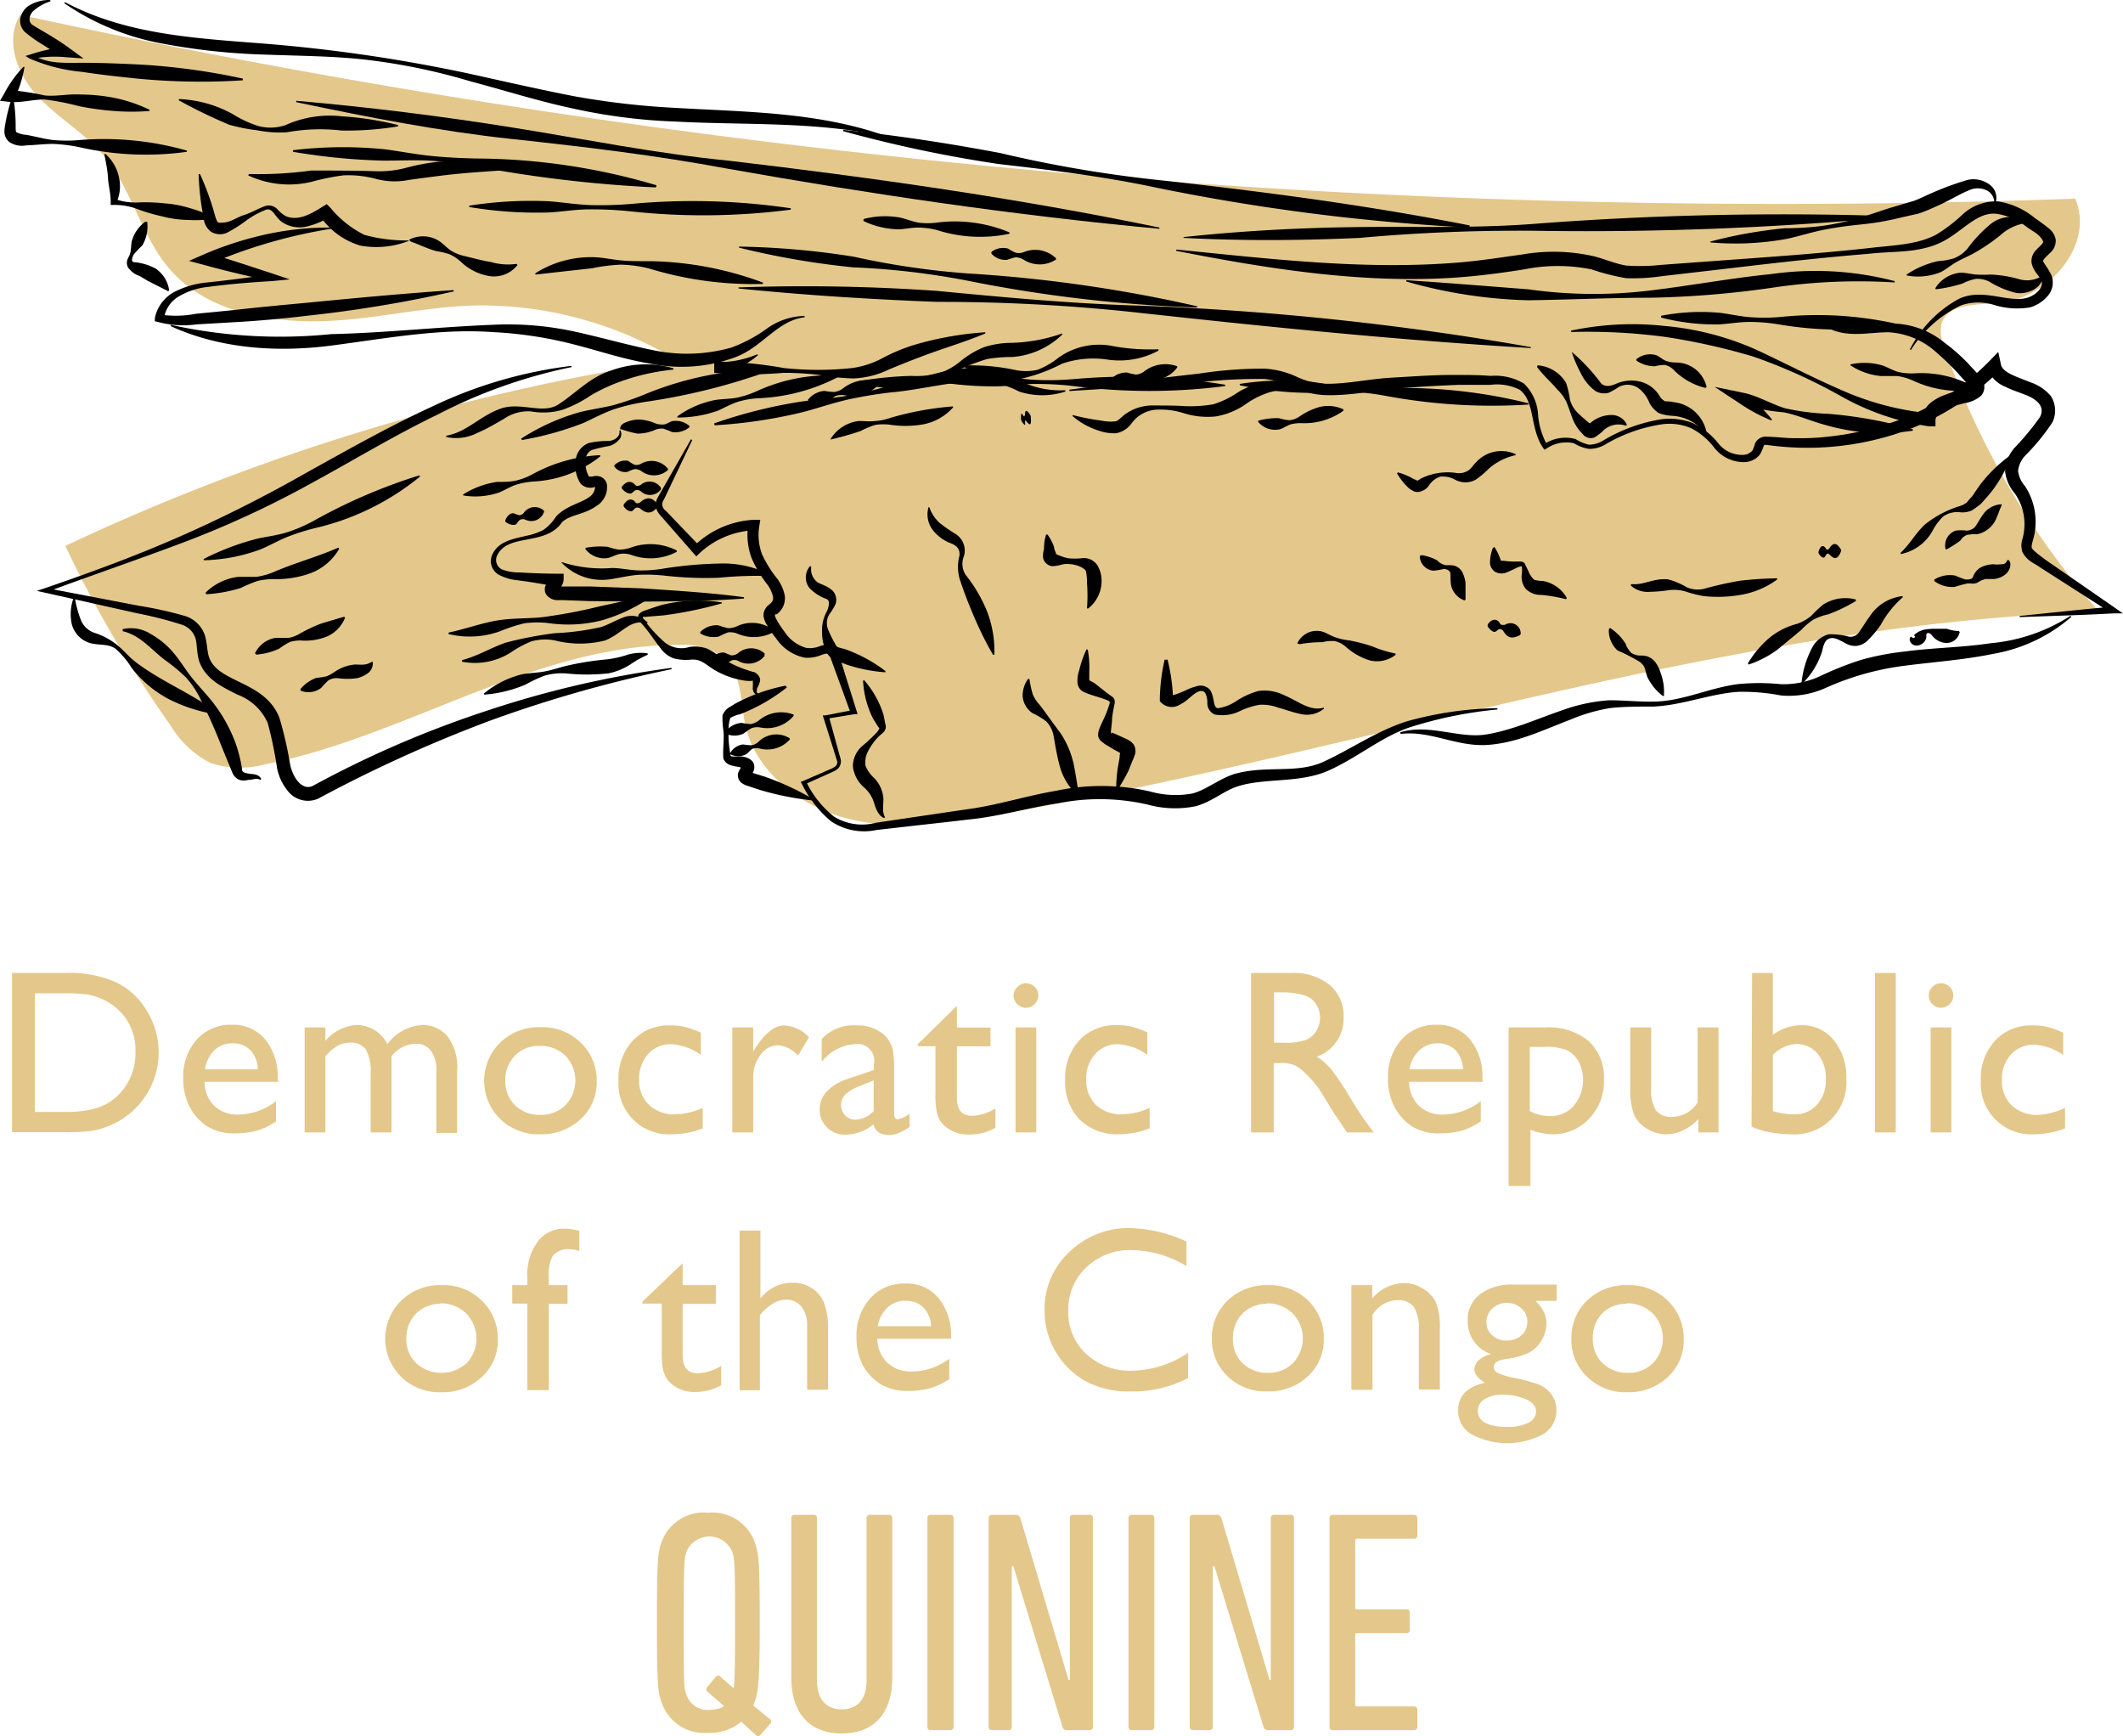 <svg xmlns="http://www.w3.org/2000/svg" viewBox="0 0 158.61 129.7"><defs><style>.cls-1{fill:#e4c78a;}</style></defs><g id="Layer_2" data-name="Layer 2"><g id="Ingredients_Map" data-name="Ingredients Map"><path class="cls-1" d="M156.67,45.52A59.62,59.62,0,0,1,145.28,26a3,3,0,0,1-.24-1.78c.42-1.48,2.46-1.47,4-1.55,3.85-.22,7.51-4.27,6-7.83A618.47,618.47,0,0,1,1.52,1.11C.33,3,1.28,5.52,2.78,7.15s3.5,2.74,4.93,4.43c2.15,2.52,2.82,6.06,5,8.56C15.28,23.08,19.49,24,23.4,24s7.75-1,11.66-1.17a28.18,28.18,0,0,1,15.48,4.06A164.56,164.56,0,0,0,4.88,40.78a89.79,89.79,0,0,0,7.83,13.36,7.55,7.55,0,0,0,3,2.85,7.13,7.13,0,0,0,4.12.1C30.39,55,40,48.13,50.73,48.18a5,5,0,0,1,3.4,1c1.33,1.2,1.18,3.29,1.56,5,.8,3.57,4.19,6.12,7.75,7s7.29.31,10.9-.31c28-4.78,55.24-14.52,83.6-15.21Z"/><path class="cls-1" d="M.9,84.57V72.68h4a8.52,8.52,0,0,1,3.84.73A5.42,5.42,0,0,1,11,75.56a5.9,5.9,0,0,1-.93,7.28,5.81,5.81,0,0,1-2,1.29,5.9,5.9,0,0,1-1.24.35,16.51,16.51,0,0,1-2.15.09ZM4.74,74.2H2.61v8.86H4.79a8.52,8.52,0,0,0,2-.18A4.48,4.48,0,0,0,8,82.44a4.19,4.19,0,0,0,.86-.66,4.41,4.41,0,0,0,1.26-3.23,4.1,4.1,0,0,0-1.29-3.13,4.17,4.17,0,0,0-1.1-.74,4.59,4.59,0,0,0-1.17-.39A12.38,12.38,0,0,0,4.74,74.2Z"/><path class="cls-1" d="M20.8,80.81H15.28A2.55,2.55,0,0,0,16,82.6a2.49,2.49,0,0,0,1.79.66,4.7,4.7,0,0,0,2.83-1v1.51a5.16,5.16,0,0,1-1.42.69,6.21,6.21,0,0,1-1.65.2,3.66,3.66,0,0,1-2.09-.54,3.83,3.83,0,0,1-1.29-1.44,4.45,4.45,0,0,1-.48-2.1,4.13,4.13,0,0,1,1-2.91,3.36,3.36,0,0,1,2.63-1.12,3.1,3.1,0,0,1,2.49,1.09,4.34,4.34,0,0,1,.93,2.92Zm-5.48-.93h3.94a2.15,2.15,0,0,0-.55-1.43,1.76,1.76,0,0,0-1.33-.51,1.9,1.9,0,0,0-1.37.51A2.51,2.51,0,0,0,15.32,79.88Z"/><path class="cls-1" d="M29.25,78.9v5.69H27.69V80.23a3.35,3.35,0,0,0-.35-1.82,1.33,1.33,0,0,0-1.21-.52,1.93,1.93,0,0,0-.9.22,4,4,0,0,0-.92.79v5.69H22.76V76.75h1.55v1a3.36,3.36,0,0,1,2.32-1.18A2.56,2.56,0,0,1,28.94,78a3.5,3.5,0,0,1,2.6-1.43,2.41,2.41,0,0,1,1.88.83A3.79,3.79,0,0,1,34.15,80v4.63H32.6V80a2.37,2.37,0,0,0-.4-1.5,1.35,1.35,0,0,0-1.15-.53A2.4,2.4,0,0,0,29.25,78.9Z"/><path class="cls-1" d="M40.39,76.73a4.09,4.09,0,0,1,3,1.16,3.88,3.88,0,0,1,1.19,2.9,3.71,3.71,0,0,1-1.21,2.82,4.29,4.29,0,0,1-3,1.12,4.08,4.08,0,0,1-3-1.14,4,4,0,0,1,0-5.71A4.16,4.16,0,0,1,40.39,76.73Zm-.09,1.4a2.43,2.43,0,0,0-1.83.73,2.56,2.56,0,0,0-.72,1.87,2.49,2.49,0,0,0,.73,1.84,2.62,2.62,0,0,0,1.89.71,2.56,2.56,0,0,0,1.87-.72,2.67,2.67,0,0,0,0-3.7A2.63,2.63,0,0,0,40.3,78.13Z"/><path class="cls-1" d="M52.5,82.76v1.53a6.54,6.54,0,0,1-2.29.44,3.77,3.77,0,0,1-4-4,4.17,4.17,0,0,1,1.07-3,3.64,3.64,0,0,1,2.8-1.13,4.52,4.52,0,0,1,1.09.11,7.41,7.41,0,0,1,1.19.43V78.8A4.16,4.16,0,0,0,50.15,78a2.25,2.25,0,0,0-1.73.74,2.72,2.72,0,0,0-.67,1.88,2.52,2.52,0,0,0,.73,1.91,2.71,2.71,0,0,0,2,.71A5.24,5.24,0,0,0,52.5,82.76Z"/><path class="cls-1" d="M56.27,76.75v1.8l.09-.14c.75-1.21,1.5-1.81,2.25-1.81a2.76,2.76,0,0,1,1.83.88l-.82,1.37a2.27,2.27,0,0,0-1.5-.77,1.61,1.61,0,0,0-1.3.72,2.72,2.72,0,0,0-.55,1.69v4.1H54.71V76.75Z"/><path class="cls-1" d="M66.8,79.88v3.33c0,.27.09.4.27.4a1.88,1.88,0,0,0,.88-.42v1a4.37,4.37,0,0,1-.85.46,1.67,1.67,0,0,1-.67.13c-.66,0-1.05-.26-1.17-.79a3.39,3.39,0,0,1-2.11.77,1.85,1.85,0,0,1-1.36-.54,1.82,1.82,0,0,1-.55-1.36,1.9,1.9,0,0,1,.54-1.33,3.6,3.6,0,0,1,1.51-.92l2-.68v-.42A1.25,1.25,0,0,0,63.86,78a3.39,3.39,0,0,0-2.47,1.32v-1.7A3.22,3.22,0,0,1,64,76.6a3,3,0,0,1,2,.66,1.92,1.92,0,0,1,.46.57,1.82,1.82,0,0,1,.26.7A9.84,9.84,0,0,1,66.8,79.88ZM65.27,83V80.71l-1,.4a3.67,3.67,0,0,0-1.12.64,1.16,1.16,0,0,0,0,1.59,1.09,1.09,0,0,0,.8.3A1.94,1.94,0,0,0,65.27,83Z"/><path class="cls-1" d="M68.57,78l2.92-2.86v1.62H74v1.4H71.49V82c0,.9.37,1.35,1.12,1.35a3.56,3.56,0,0,0,1.76-.55v1.44a3.89,3.89,0,0,1-2,.51,2.6,2.6,0,0,1-1.78-.63,1.82,1.82,0,0,1-.36-.42,1.94,1.94,0,0,1-.24-.61,6.52,6.52,0,0,1-.1-1.45V78.15H68.57Z"/><path class="cls-1" d="M76.64,73.45a.92.92,0,0,1,.65.26.89.89,0,0,1,0,1.3.89.89,0,0,1-.65.27A.86.86,0,0,1,76,75a.88.88,0,0,1-.28-.65,1,1,0,0,1,.91-.91Zm-.77,3.3h1.55v7.84H75.87Z"/><path class="cls-1" d="M85.89,82.76v1.53a6.53,6.53,0,0,1-2.28.44,4,4,0,0,1-2.94-1.09,4,4,0,0,1-1.09-2.93,4.16,4.16,0,0,1,1.06-3,3.66,3.66,0,0,1,2.81-1.13,4.49,4.49,0,0,1,1.08.11,7.41,7.41,0,0,1,1.19.43V78.8A4.13,4.13,0,0,0,83.54,78a2.23,2.23,0,0,0-1.72.74,2.67,2.67,0,0,0-.67,1.88,2.56,2.56,0,0,0,.72,1.91,2.73,2.73,0,0,0,2,.71A5.2,5.2,0,0,0,85.89,82.76Z"/><path class="cls-1" d="M93.47,84.59V72.68h3a4.29,4.29,0,0,1,2.87.9A3,3,0,0,1,100.38,76a3,3,0,0,1-2,2.93,5.23,5.23,0,0,1,1.12,1A22.87,22.87,0,0,1,101,82.21c.42.68.75,1.19,1,1.53l.63.85h-2l-.52-.78a.93.93,0,0,0-.1-.15l-.33-.47-.53-.87-.57-.93a7.86,7.86,0,0,0-1-1.16,3.6,3.6,0,0,0-.79-.63,2.65,2.65,0,0,0-1.19-.19h-.44v5.18Zm2.22-10.46h-.51v3.76h.64a4.76,4.76,0,0,0,1.78-.22,1.68,1.68,0,0,0,.75-.67,1.94,1.94,0,0,0,.27-1,1.84,1.84,0,0,0-.3-1,1.59,1.59,0,0,0-.84-.64A5.86,5.86,0,0,0,95.69,74.13Z"/><path class="cls-1" d="M110.78,80.81h-5.51A2.58,2.58,0,0,0,106,82.6a2.51,2.51,0,0,0,1.8.66,4.73,4.73,0,0,0,2.83-1v1.51a5.29,5.29,0,0,1-1.42.69,6.21,6.21,0,0,1-1.65.2,3.7,3.7,0,0,1-2.1-.54,3.89,3.89,0,0,1-1.28-1.44,4.45,4.45,0,0,1-.48-2.1,4.13,4.13,0,0,1,1-2.91,3.37,3.37,0,0,1,2.63-1.12,3.1,3.1,0,0,1,2.49,1.09,4.34,4.34,0,0,1,.93,2.92Zm-5.48-.93h4a2.15,2.15,0,0,0-.56-1.43,1.76,1.76,0,0,0-1.33-.51,1.88,1.88,0,0,0-1.36.51A2.45,2.45,0,0,0,105.3,79.88Z"/><path class="cls-1" d="M112.71,88.59V76.75h2.71a4.72,4.72,0,0,1,3.25,1,3.68,3.68,0,0,1,1.16,2.91,4,4,0,0,1-1.09,2.89A3.7,3.7,0,0,1,116,84.73a4.73,4.73,0,0,1-1.66-.34v4.2Zm2.68-10.39h-1.1V83a3.2,3.2,0,0,0,1.5.37,2.28,2.28,0,0,0,1.78-.76,3,3,0,0,0,.37-3.31,2,2,0,0,0-.89-.85A4,4,0,0,0,115.39,78.2Z"/><path class="cls-1" d="M126.88,84.59v-1a3.55,3.55,0,0,1-1.13.84,2.91,2.91,0,0,1-1.26.3,2.71,2.71,0,0,1-1.37-.37,2.49,2.49,0,0,1-1-1,5.09,5.09,0,0,1-.32-2.11V76.75h1.56v4.47a3,3,0,0,0,.35,1.72,1.43,1.43,0,0,0,1.24.49,2.25,2.25,0,0,0,1.88-1.08v-5.6h1.56v7.84Z"/><path class="cls-1" d="M130.9,72.68h1.55v4.63a3.58,3.58,0,0,1,2.15-.73A3.06,3.06,0,0,1,137,77.7a4.35,4.35,0,0,1,.94,2.89,3.88,3.88,0,0,1-4.15,4.14,9.13,9.13,0,0,1-1.6-.16,5.54,5.54,0,0,1-1.33-.41Zm1.55,6.12V83a5.59,5.59,0,0,0,1.63.24,2.16,2.16,0,0,0,1.68-.73,2.72,2.72,0,0,0,.65-1.89,2.85,2.85,0,0,0-.61-1.9,2,2,0,0,0-1.59-.73A2.69,2.69,0,0,0,132.45,78.8Z"/><path class="cls-1" d="M140.08,72.68h1.55V84.59h-1.55Z"/><path class="cls-1" d="M145,73.45a.93.93,0,0,1,.66.26.92.92,0,0,1-.66,1.57.86.86,0,0,1-.63-.27.91.91,0,0,1-.27-.65.86.86,0,0,1,.27-.63A.84.84,0,0,1,145,73.45Zm-.76,3.3h1.55v7.84h-1.55Z"/><path class="cls-1" d="M154.28,82.76v1.53a6.54,6.54,0,0,1-2.29.44,3.77,3.77,0,0,1-4-4,4.17,4.17,0,0,1,1.07-3,3.64,3.64,0,0,1,2.8-1.13,4.52,4.52,0,0,1,1.09.11,7.41,7.41,0,0,1,1.19.43V78.8a4.16,4.16,0,0,0-2.18-.76,2.25,2.25,0,0,0-1.73.74,2.72,2.72,0,0,0-.67,1.88,2.52,2.52,0,0,0,.73,1.91,2.71,2.71,0,0,0,2,.71A5.24,5.24,0,0,0,154.28,82.76Z"/><path class="cls-1" d="M33,96a4.09,4.09,0,0,1,3,1.16,3.89,3.89,0,0,1,1.19,2.9,3.68,3.68,0,0,1-1.21,2.82,4.24,4.24,0,0,1-3,1.12,4.08,4.08,0,0,1-3-1.14,4,4,0,0,1,0-5.71A4.2,4.2,0,0,1,33,96Zm-.09,1.4a2.49,2.49,0,0,0-1.83.73,2.57,2.57,0,0,0-.72,1.87,2.46,2.46,0,0,0,.74,1.84,2.82,2.82,0,0,0,3.75,0,2.67,2.67,0,0,0,0-3.7A2.66,2.66,0,0,0,32.9,97.36Z"/><path class="cls-1" d="M39.4,96v-.47a4.2,4.2,0,0,1,.8-2.82,2.47,2.47,0,0,1,1.93-.93,4.78,4.78,0,0,1,1.15.16v1.51a2.1,2.1,0,0,0-.71-.13,1.49,1.49,0,0,0-1.27.48A3.15,3.15,0,0,0,41,95.51V96h1.4v1.4H41v6.44H39.4V97.38H38.27V96Z"/><path class="cls-1" d="M48,97.23,51,94.36V96h2.48v1.4H51v3.84c0,.89.37,1.34,1.11,1.34a3.46,3.46,0,0,0,1.77-.55v1.45a4,4,0,0,1-1.95.5,2.61,2.61,0,0,1-1.78-.62,1.75,1.75,0,0,1-.36-.42,2.42,2.42,0,0,1-.25-.62,7.17,7.17,0,0,1-.1-1.44V97.38H48Z"/><path class="cls-1" d="M55.26,91.92h1.55V97a3,3,0,0,1,2.41-1.18,2.62,2.62,0,0,1,1.41.39,2.37,2.37,0,0,1,.92,1.08,5.2,5.2,0,0,1,.31,2.06v4.46H60.3V99a2.14,2.14,0,0,0-.42-1.38,1.36,1.36,0,0,0-1.11-.53,1.84,1.84,0,0,0-1,.27,4.18,4.18,0,0,0-1,.88v5.61H55.26Z"/><path class="cls-1" d="M71.05,100H65.54a2.57,2.57,0,0,0,.75,1.79,2.51,2.51,0,0,0,1.8.66,4.66,4.66,0,0,0,2.83-.95v1.52a5.56,5.56,0,0,1-1.42.68,6.21,6.21,0,0,1-1.65.2,3.78,3.78,0,0,1-2.1-.53A3.92,3.92,0,0,1,64.47,102a4.4,4.4,0,0,1-.48-2.1A4.16,4.16,0,0,1,65,97a3.4,3.4,0,0,1,2.64-1.12,3.08,3.08,0,0,1,2.48,1.09,4.35,4.35,0,0,1,.93,2.92Zm-5.48-.93h4A2.2,2.2,0,0,0,69,97.68a1.78,1.78,0,0,0-1.33-.51,1.89,1.89,0,0,0-1.37.51A2.45,2.45,0,0,0,65.57,99.11Z"/><path class="cls-1" d="M88.76,101.06v1.88a8.94,8.94,0,0,1-4.33,1,6.75,6.75,0,0,1-3.39-.8,6.06,6.06,0,0,1-3-5.25,5.78,5.78,0,0,1,1.86-4.37,6.32,6.32,0,0,1,4.57-1.78,10.8,10.8,0,0,1,4.17,1v1.83a8.24,8.24,0,0,0-4.08-1.19,4.72,4.72,0,0,0-3.4,1.29,4.29,4.29,0,0,0-1.35,3.24,4.22,4.22,0,0,0,1.33,3.22,4.73,4.73,0,0,0,3.4,1.26A7.71,7.71,0,0,0,88.76,101.06Z"/><path class="cls-1" d="M94.74,96a4.11,4.11,0,0,1,3,1.16A3.88,3.88,0,0,1,98.9,100a3.7,3.7,0,0,1-1.2,2.82,4.25,4.25,0,0,1-3,1.12,4.1,4.1,0,0,1-3-1.14A3.77,3.77,0,0,1,90.54,100a3.81,3.81,0,0,1,1.2-2.87A4.18,4.18,0,0,1,94.74,96Zm-.09,1.4a2.49,2.49,0,0,0-1.83.73,2.61,2.61,0,0,0-.71,1.87,2.46,2.46,0,0,0,.73,1.84,2.61,2.61,0,0,0,1.88.71,2.54,2.54,0,0,0,1.87-.72,2.67,2.67,0,0,0,0-3.7A2.66,2.66,0,0,0,94.65,97.36Z"/><path class="cls-1" d="M102.52,96v1a3.12,3.12,0,0,1,2.36-1.15,2.55,2.55,0,0,1,1.37.38,2.47,2.47,0,0,1,1,1,4.94,4.94,0,0,1,.32,2.09v4.48H106V99.36a3.1,3.1,0,0,0-.36-1.72,1.43,1.43,0,0,0-1.23-.52,2.25,2.25,0,0,0-1.87,1.1v5.6h-1.58V96Z"/><path class="cls-1" d="M109.65,98.69a2.4,2.4,0,0,1,.91-2,3.93,3.93,0,0,1,2.51-.73h3.23v1.21h-1.59a3.24,3.24,0,0,1,.64.85,2.07,2.07,0,0,1,.18.88,2.4,2.4,0,0,1-.35,1.21,2.46,2.46,0,0,1-.9.91,5.68,5.68,0,0,1-1.8.5c-.59.08-.88.29-.88.6a.5.5,0,0,0,.33.45,4.75,4.75,0,0,0,1.19.36,12.58,12.58,0,0,1,1.85.5,2.38,2.38,0,0,1,.75.51,2,2,0,0,1,.56,1.42,2.06,2.06,0,0,1-1,1.78,5.69,5.69,0,0,1-5.34,0,2,2,0,0,1-1-1.79c0-1.06.65-1.75,2-2.06-.53-.33-.79-.66-.79-1a1,1,0,0,1,.34-.69,2.16,2.16,0,0,1,.91-.45A2.57,2.57,0,0,1,109.65,98.69Zm2.55,5.5a2.31,2.31,0,0,0-1.29.33,1,1,0,0,0-.5.86c0,.8.73,1.21,2.19,1.21a3.42,3.42,0,0,0,1.59-.31.93.93,0,0,0,.57-.85c0-.37-.24-.66-.71-.89A4.15,4.15,0,0,0,112.2,104.19Zm.36-6.86a1.49,1.49,0,0,0-1.07.42,1.37,1.37,0,0,0-.44,1,1.3,1.3,0,0,0,.43,1,1.59,1.59,0,0,0,1.1.39,1.57,1.57,0,0,0,1.1-.4,1.32,1.32,0,0,0,.43-1,1.31,1.31,0,0,0-.44-1A1.53,1.53,0,0,0,112.56,97.33Z"/><path class="cls-1" d="M121.6,96a4.09,4.09,0,0,1,3,1.16,3.89,3.89,0,0,1,1.19,2.9,3.7,3.7,0,0,1-1.2,2.82,4.25,4.25,0,0,1-3,1.12,4.08,4.08,0,0,1-3-1.14A3.77,3.77,0,0,1,117.4,100a3.84,3.84,0,0,1,1.19-2.87A4.2,4.2,0,0,1,121.6,96Zm-.09,1.4a2.49,2.49,0,0,0-1.83.73A2.57,2.57,0,0,0,119,100a2.46,2.46,0,0,0,.74,1.84,2.6,2.6,0,0,0,1.88.71,2.54,2.54,0,0,0,1.87-.72,2.67,2.67,0,0,0,0-3.7A2.66,2.66,0,0,0,121.51,97.36Z"/><path class="cls-1" d="M56.8,129.61a.21.21,0,0,1-.33,0l-1.09-1a3.61,3.61,0,0,1-2.46.83,3.36,3.36,0,0,1-3.53-2.39c-.24-.71-.31-1.3-.31-5.88s.07-5.16.31-5.88A3.36,3.36,0,0,1,52.92,113a3.36,3.36,0,0,1,3.53,2.39c.23.72.31,1.31.31,5.88,0,4.88-.15,5.26-.48,6.14l1.23,1a.23.23,0,0,1,.05.33Zm-2.7-2.16-1.25-1.09a.24.24,0,0,1,0-.35l.64-.76a.21.21,0,0,1,.33,0l1,.87c.07-.59.1-1.89.1-4.88,0-4.5-.05-4.86-.22-5.33a1.85,1.85,0,0,0-3.41,0c-.17.47-.21.83-.21,5.33s0,4.86.21,5.36a1.65,1.65,0,0,0,1.71,1.13A2.15,2.15,0,0,0,54.1,127.45Z"/><path class="cls-1" d="M59.12,125.32V113.4a.23.23,0,0,1,.24-.24h1.45a.22.22,0,0,1,.23.24v12.16c0,1.4.71,2.13,1.85,2.13s1.85-.73,1.85-2.13V113.4a.23.23,0,0,1,.24-.24h1.44a.23.23,0,0,1,.24.24v11.92c0,2.77-1.47,4.17-3.77,4.17S59.12,128.09,59.12,125.32Z"/><path class="cls-1" d="M69.29,113.4a.22.22,0,0,1,.23-.24H71a.23.23,0,0,1,.24.24V129a.23.23,0,0,1-.24.24H69.52a.22.22,0,0,1-.23-.24Z"/><path class="cls-1" d="M73.86,113.4a.23.23,0,0,1,.24-.24h1.77a.34.34,0,0,1,.36.24l3.6,12.09h.1V113.4a.22.22,0,0,1,.23-.24h1.26a.22.22,0,0,1,.23.24V129a.22.22,0,0,1-.23.24H79.74a.33.33,0,0,1-.36-.24L75.71,117h-.12V129a.23.23,0,0,1-.24.24H74.1a.23.23,0,0,1-.24-.24Z"/><path class="cls-1" d="M84.31,113.4a.22.22,0,0,1,.23-.24H86a.23.23,0,0,1,.24.24V129a.23.23,0,0,1-.24.24H84.54a.22.22,0,0,1-.23-.24Z"/><path class="cls-1" d="M88.88,113.4a.23.23,0,0,1,.24-.24h1.77a.34.34,0,0,1,.36.24l3.6,12.09h.09V113.4a.23.23,0,0,1,.24-.24h1.26a.22.22,0,0,1,.23.24V129a.22.22,0,0,1-.23.24H94.76a.33.33,0,0,1-.36-.24L90.73,117h-.12V129a.23.23,0,0,1-.24.24H89.12a.23.23,0,0,1-.24-.24Z"/><path class="cls-1" d="M99.33,113.4a.22.22,0,0,1,.23-.24h6.09a.23.23,0,0,1,.24.24v1.31a.22.22,0,0,1-.24.23h-4.26a.12.12,0,0,0-.14.14v5a.12.12,0,0,0,.14.14h3.69a.22.22,0,0,1,.24.24v1.3a.23.23,0,0,1-.24.24h-3.69c-.1,0-.14,0-.14.14v5.19a.12.12,0,0,0,.14.14h4.26a.23.23,0,0,1,.24.24V129a.23.23,0,0,1-.24.24H99.56a.22.22,0,0,1-.23-.24Z"/><path d="M51.72,32.87,49.6,37.32a.58.58,0,0,0,.15.84l.85.89,1.71,1.78h-.5a6.9,6.9,0,0,1,4.49-2l.5,0-.08.51a4.13,4.13,0,0,0,.21,2.06,8.66,8.66,0,0,0,1.17,1.87,3.16,3.16,0,0,1,.53,1.22,1.47,1.47,0,0,1-.61,1.4c-.39-.09.26.86.64,1.37a2.83,2.83,0,0,0,1.59,1.14,2,2,0,0,0,1-.13,1.49,1.49,0,0,1,.73-.08.94.94,0,0,1,.65.55L64,53.12l.07.23-.24,0-2.07.34.15-.23.89,3.23a.76.76,0,0,1-.38.86c-.27.15-.52.24-.77.36l-1.52.68.08-.24A7.46,7.46,0,0,0,62.31,61a4,4,0,0,0,3.13.46l6.76-1c2.25-.29,4.42-1,6.71-1.39a16.31,16.31,0,0,1,7,.05,7,7,0,0,0,3.15.16c1-.25,1.86-1,3.08-1.44,2.43-.72,4.71,0,6.75-.94s3.92-2.27,6.16-3a26.43,26.43,0,0,1,6.82-1V53a30.89,30.89,0,0,0-6.66,1.37c-2.11.75-3.86,2.27-6,3.21s-4.78.52-6.73,1.16c-1,.3-1.85,1.11-3.12,1.48a7.76,7.76,0,0,1-3.63-.12A16,16,0,0,0,79.07,60c-2.22.33-4.43,1-6.73,1.22L65.49,62a4.43,4.43,0,0,1-3.43-.67,8.5,8.5,0,0,1-2.14-2.75l-.1-.17.18-.07,1.53-.66c.48-.25,1.16-.36,1-.87l-1-3.18-.06-.19.2,0,2.06-.4-.16.27L62,49c-.11-.23-.22-.2-.59-.09a2.74,2.74,0,0,1-1.28.22A3.37,3.37,0,0,1,58,47.71a7.42,7.42,0,0,1-.69-1,1.78,1.78,0,0,1-.27-.71,1,1,0,0,1,.43-.84c.27-.23.31-.33.28-.6a2.56,2.56,0,0,0-.4-.87,8.69,8.69,0,0,1-1.22-2.06,5,5,0,0,1-.22-2.49l.42.47a6.43,6.43,0,0,0-4.05,1.7l-.26.25-.23-.26-1.63-1.86-.81-.93a1.39,1.39,0,0,1-.36-.66,1.22,1.22,0,0,1,.18-.74l2.45-4.29Z"/><path d="M53.35,31.63A36.49,36.49,0,0,1,59.85,30c1.11-.16,2.24-.24,3.34-.42a33,33,0,0,0,3.27-.77c1.09-.32,2.17-.61,3.27-.86a13.81,13.81,0,0,1,3.4-.5,5.18,5.18,0,0,1,1.8.35c.57.23,1,.54,1.52.77a6.83,6.83,0,0,0,3.14.58v.1a5.56,5.56,0,0,1-3.45,0,6.77,6.77,0,0,0-3-.77c-2.09,0-4.36.64-6.56.83a33.39,33.39,0,0,0-3.3.55c-1.09.26-2.16.62-3.24.91a36.77,36.77,0,0,1-6.65,1Z"/><path d="M79.89,29.11c3.22-.43,6.45-.84,9.69-1.2a30.64,30.64,0,0,1,4.92-.37,6.59,6.59,0,0,1,2.47.65,5.33,5.33,0,0,0,2.21.48c1.53,0,3.18-.37,4.81-.46s3.27-.22,4.91-.2c.81,0,1.63,0,2.45.07a4.2,4.2,0,0,1,2.5.57A3.49,3.49,0,0,1,114.91,31a5.49,5.49,0,0,0,.68,2.24l-.23-.06a2.89,2.89,0,0,1,2.36-.38,3,3,0,0,0,1,.42,2.11,2.11,0,0,0,1-.28,12.23,12.23,0,0,1,4.39-1.62,4.76,4.76,0,0,1,2.38.29,5.42,5.42,0,0,1,1.87,1.49,2.25,2.25,0,0,0,1.81.88.94.94,0,0,0,.77-.35,3.44,3.44,0,0,0,.18-.5.87.87,0,0,1,.7-.51c.95,0,1.57.13,2.37.11a17.4,17.4,0,0,0,2.28-.1,21,21,0,0,0,4.44-.93A18.41,18.41,0,0,0,148.6,27l.69-.71.2.94c.12.61,1.23.93,2.21,1.33a3.44,3.44,0,0,1,1.5,1,2,2,0,0,1,.13,2,16.14,16.14,0,0,1-2.05,2.5,2,2,0,0,0-.51,1.11,2.12,2.12,0,0,0,.53,1.16,4.87,4.87,0,0,1,.74,3.28c-.06.58-.34,1.16-.23,1.35s.61.55,1,.85L158,45.4l.6.42-.71,0c-2.34.13-4.67.19-7,.28v-.09c2.32-.23,4.63-.49,6.94-.69l-.11.46-5.28-3.38c-.41-.32-.95-.44-1.34-1.15a1.61,1.61,0,0,1,0-1,3.82,3.82,0,0,0,.13-.71,4,4,0,0,0-.7-2.68,3,3,0,0,1-.73-1.66,2.85,2.85,0,0,1,.69-1.73,19.48,19.48,0,0,0,1.92-2.32c.38-.72-.15-1.31-1.11-1.66-.45-.19-1-.35-1.48-.6a2.3,2.3,0,0,1-1.35-1.41l.89.23a19.34,19.34,0,0,1-8.12,4.83,21.6,21.6,0,0,1-9.28.69c-.14,0-.16,0-.21.13a3.51,3.51,0,0,1-.25.57,1.52,1.52,0,0,1-1.26.59,2.8,2.8,0,0,1-2.2-1.12A5.09,5.09,0,0,0,126.37,32a4.1,4.1,0,0,0-2.17-.31,11.75,11.75,0,0,0-4.3,1.53,2.33,2.33,0,0,1-1.18.31,3,3,0,0,1-1.13-.42,2.63,2.63,0,0,0-2.07.41l-.14.07-.09-.13c-1-1.43-.58-3.46-1.76-4.35a3.79,3.79,0,0,0-2.2-.36q-1.22,0-2.43,0c-1.61.07-3.23.15-4.83.31s-3.18.48-4.9.46a6.2,6.2,0,0,1-2.52-.58,6.13,6.13,0,0,0-2.21-.63,39.42,39.42,0,0,0-4.81.24c-3.23.26-6.48.46-9.73.66Z"/><path d="M104.61,54.7c2.18-.65,4.38.48,6.38.17s4-1.24,6-1.91a12.68,12.68,0,0,1,3.24-.65c1.12,0,2.19.12,3.25.1,2.15,0,4.12-1,6.31-1.3a16.14,16.14,0,0,1,3.27,0A6.5,6.5,0,0,0,136,50.5a24.52,24.52,0,0,1,3.05-1.21,20.33,20.33,0,0,1,3.24-.62c2.17-.29,4.32-.3,6.42-.62A13.2,13.2,0,0,0,154.69,46l.06.08a12,12,0,0,1-5.87,2.77c-2.14.44-4.31.59-6.42.86a20.72,20.72,0,0,0-6.07,1.68,6.64,6.64,0,0,1-3.34.56,15.11,15.11,0,0,0-3.16-.27c-2.1.13-4.16,1-6.36,1.1-1.09,0-2.17,0-3.21.11a12.93,12.93,0,0,0-3,.87c-2,.75-4,1.76-6.26,1.89s-4.27-1.11-6.42-.82Z"/><path d="M51.51,31.91a1.64,1.64,0,0,1-1.31.36,5.78,5.78,0,0,0-.65-.25,1.26,1.26,0,0,0-.65.11,3.26,3.26,0,0,1-1.28.26,8.64,8.64,0,0,1-1.19-.32h-.09c-.05-.42.45-.52.59-.59a3,3,0,0,1,.65-.14,3.27,3.27,0,0,1,1.32.26,1.4,1.4,0,0,0,.66.11c.21,0,.43-.18.66-.25a1.57,1.57,0,0,1,1.29.36Z"/><path d="M46.35,32.14a.63.63,0,0,1-.14.75,1.56,1.56,0,0,1-.67.42,11.77,11.77,0,0,0-1.34.31.87.87,0,0,0-.45.89A2,2,0,0,0,44,35.6c.09,0,0,0,.25,0a1,1,0,0,1,.59,0,.77.77,0,0,1,.5.58,1.64,1.64,0,0,1-.8,1.63c-.94.66-1.94.62-2.55,1.2-1.24,1.82-4.08.78-4.86,2.51a.78.78,0,0,0,.34,1,3.35,3.35,0,0,0,1.3.24c1,.06,1.91.09,2.86.1h.48l0,.42a1,1,0,0,1-.37.73c-.14.15,0,0-.06-.15s0,0,.07-.05h.42l1.92,0,3.84.14c2.55.17,5.1.32,7.65.66v.1c-2.56.2-5.12.21-7.68.23L44,44.9l-1.91-.07c-.16,0-.31,0-.54,0a1.06,1.06,0,0,1-.77-.46.75.75,0,0,1,0-.67,1.21,1.21,0,0,1,.25-.32c.15-.11.16-.21.14,0l.4.43h-.06c-.93-.18-1.87-.34-2.82-.46a3.82,3.82,0,0,1-1.45-.43,1.17,1.17,0,0,1-.47-1.47c.46-1.05,1.65-1.2,2.52-1.42a4.86,4.86,0,0,0,1.3-.44,3.47,3.47,0,0,0,.95-1c.75-.82,1.87-1,2.46-1.45a.94.94,0,0,0,.46-.76s0,0,.08,0,0,0-.11,0a1,1,0,0,1-1.06-.26A2.51,2.51,0,0,1,43,34.48a1.54,1.54,0,0,1,1-1.39,6.69,6.69,0,0,1,1.46-.15c.38,0,.92-.32.81-.76Z"/><path d="M53.93,45.07a29.76,29.76,0,0,1-4.37.9l-1.12.09c-.48.07-.52-.1-.27.31A10.58,10.58,0,0,0,49.68,48a2,2,0,0,0,1.83.33,2.65,2.65,0,0,1,1.34.13,6.3,6.3,0,0,1,1,.63,7.6,7.6,0,0,0,1.87.93l.53.17c.21,0,.61.36.53.69a1.81,1.81,0,0,1-.23.56c0,.14-.06.3.08.37v.1c-.26,0-.4-.3-.39-.51a3.51,3.51,0,0,0,0-.53c0-.07,0,0-.18,0a2.84,2.84,0,0,1-.56-.05A6.23,6.23,0,0,1,53.3,50c-.74-.49-1-.79-1.73-.72a3.67,3.67,0,0,1-1.24-.1,2.12,2.12,0,0,1-1-.78c-.49-.63-.87-1.24-1.38-1.8-.09-.14-.38-.29-.23-.71a1,1,0,0,1,.37-.25l.26-.09c.36-.13.72-.25,1.09-.36A11.45,11.45,0,0,1,53.93,45Z"/><path d="M58.79,51.35a13.48,13.48,0,0,1-3.49,2,2.57,2.57,0,0,0-.74.28,3,3,0,0,0-.13.91,8,8,0,0,0,.16,1.91c0,.09.32.06.66.05a1.54,1.54,0,0,1,.67.15.83.83,0,0,1,.37.34.78.78,0,0,1,0,.63c-.13.28-.26.46-.2.35a.29.29,0,0,0-.08-.27s0,0,.08,0c.33.09.65.2,1,.3a20.88,20.88,0,0,1,3.69,1.71l0,.09a21.91,21.91,0,0,1-4-.79c-.32-.11-.64-.21-1-.33a1.28,1.28,0,0,1-.37-.19.73.73,0,0,1-.27-.72,1.19,1.19,0,0,1,.3-.51c0,.06.09.23,0,.14a.65.65,0,0,0-.29-.12,2.84,2.84,0,0,1-.56-.12.81.81,0,0,1-.55-.51c-.05-.87.09-1.4,0-2.12a6,6,0,0,1-.06-1.1c.25-.57.63-.63.88-.83a13.2,13.2,0,0,1,3.83-1.38Z"/><path d="M42,42a9.66,9.66,0,0,0,3.71.43c.64,0,1.32.16,2,.18a9.91,9.91,0,0,0,2-.16,30.67,30.67,0,0,1,3.94-.35,7.79,7.79,0,0,1,3.91.84l0,.09a29.45,29.45,0,0,0-3.87.13A27.27,27.27,0,0,1,49.65,43a12.84,12.84,0,0,0-2-.06c-.66.06-1.3.21-2,.32A4.15,4.15,0,0,1,41.93,42Z"/><path d="M43.76,40.92a5.93,5.93,0,0,1,1.66-.07,4,4,0,0,0,.84.21,2.76,2.76,0,0,0,.85-.15,4.33,4.33,0,0,1,3.45.21v.1a4.19,4.19,0,0,1-3.4.23,1.81,1.81,0,0,0-.86-.07c-.29.06-.57.22-.87.3a1.78,1.78,0,0,1-1.7-.67Z"/><path d="M46.59,37.71c.22-.34.43-.45.65-.37s.21.22.32.25a.36.36,0,0,0,.32-.11c.43-.35.85-.39,1.28.23v.1c-.43.61-.85.57-1.28.22a.36.36,0,0,0-.32-.11c-.11,0-.22.18-.32.25s-.43,0-.65-.36Z"/><path d="M46.45,36.37c.25-.33.5-.43.74-.34s.24.22.36.26a.45.45,0,0,0,.37-.11,1,1,0,0,1,1.46.27v.1a1,1,0,0,1-1.47.18.45.45,0,0,0-.37-.12c-.12,0-.25.17-.37.24s-.49-.05-.72-.38Z"/><path d="M45.94,34.72a1.1,1.1,0,0,1,1-.29,2.83,2.83,0,0,0,.47.29.72.72,0,0,0,.49-.08,1.57,1.57,0,0,1,2,.37v.1a1.56,1.56,0,0,1-2,.07.86.86,0,0,0-.49-.14,3.24,3.24,0,0,0-.53.21,1,1,0,0,1-1-.43Z"/><path d="M52.31,47.22a1.7,1.7,0,0,1,1.35-.51,7,7,0,0,0,.71.21,1.43,1.43,0,0,0,.69-.14,2.65,2.65,0,0,1,2.77.32v.1a3.11,3.11,0,0,1-2.75.13,1.38,1.38,0,0,0-.69-.09,4.82,4.82,0,0,0-.66.3,1.89,1.89,0,0,1-1.4-.22Z"/><path d="M53.19,49.19a1,1,0,0,1,.94-.44,5.49,5.49,0,0,0,.51.21.9.9,0,0,0,.48-.15,1.5,1.5,0,0,1,2,0V49a1.54,1.54,0,0,1-1.93.39.66.66,0,0,0-.49-.07,3,3,0,0,0-.47.29,1,1,0,0,1-1-.28Z"/><path d="M54.21,54.65A1.63,1.63,0,0,1,55.4,54a5.43,5.43,0,0,0,.69.09,1.47,1.47,0,0,0,.6-.27,2.59,2.59,0,0,1,2.6-.44l0,.1a2.59,2.59,0,0,1-2.49.86,1.26,1.26,0,0,0-.67.06,6.7,6.7,0,0,0-.58.4,1.62,1.62,0,0,1-1.36,0Z"/><path d="M54.52,56.32a1.27,1.27,0,0,1,1-.71,4.62,4.62,0,0,0,.63.06,1,1,0,0,0,.53-.27A1.89,1.89,0,0,1,59,55.15l0,.1a2.27,2.27,0,0,1-2.19.68,1,1,0,0,0-.58,0c-.18.09-.31.29-.48.41a1.29,1.29,0,0,1-1.2,0Z"/><path d="M60.61,42.35A1.19,1.19,0,0,0,61,43.43c.22.23.69.23,1.22.71a1,1,0,0,1,.2,1,4.33,4.33,0,0,1-.42.69,1.26,1.26,0,0,0-.1,1.27,8.82,8.82,0,0,0,.59,1.16c.09.09.15.1.37.16a4.29,4.29,0,0,1,.69.23,10.79,10.79,0,0,1,2.6,1.48l0,.09a11.7,11.7,0,0,1-2.86-.56l-.68-.26a1.5,1.5,0,0,1-.83-.61,3.42,3.42,0,0,1-.36-1.59,2.8,2.8,0,0,1,.35-1.52,1.58,1.58,0,0,0,.16-.65.31.31,0,0,0-.22-.3,3.24,3.24,0,0,1-1.24-.81,1.28,1.28,0,0,1,.06-1.64Z"/><path d="M69.43,37.89a2.83,2.83,0,0,0,.79,1.19,12.51,12.51,0,0,0,1.19.82A1.46,1.46,0,0,1,72,41.59a1.49,1.49,0,0,0,.18,1.4,10.85,10.85,0,0,1,1.59,2.75,8.32,8.32,0,0,1,.52,3.17l-.1,0c-.55-.94-1-1.87-1.4-2.8s-.77-1.86-1.11-2.92a3.26,3.26,0,0,1,0-1.67c.06-.55-.25-.79-.68-.95a3.1,3.1,0,0,1-1.33-1,1.93,1.93,0,0,1-.3-1.68Z"/><path d="M78.26,39.93a3.81,3.81,0,0,1,.49.93c0,.14.08.32.13.43s0,0,0,.09a3.92,3.92,0,0,0,.92.32,4.59,4.59,0,0,0,1,0,1.21,1.21,0,0,1,1.2.55,2.29,2.29,0,0,1,.3,1.2,2.6,2.6,0,0,1-1,2l-.09,0a12.33,12.33,0,0,0,0-1.91,4,4,0,0,0-.06-.78c0-.14-.16-.3-.47-.44a2.43,2.43,0,0,0-1-.19c-.38,0-.61.17-1.11.16a.8.8,0,0,1-.64-.61A1.83,1.83,0,0,1,78,41a3.23,3.23,0,0,1,.16-1.07Z"/><path d="M81.27,48.53a7.49,7.49,0,0,1,.11,1.63c0,.22,0,.66,0,.66s.14.07.37.2c.44.32.83.68,1.31,1a.48.48,0,0,1,.22.49l-.08.41a7,7,0,0,0-.12.8c0,.5-.19,1.32,0,1l.72.32.36.17a1.41,1.41,0,0,1,.51.37.89.89,0,0,1,.1.84,3.34,3.34,0,0,1-.15.38l-.3.75A12.63,12.63,0,0,1,83.49,59l-.1,0a11.11,11.11,0,0,1,.12-1.64l.14-.79c0-.13,0-.27.08-.39s0-.06,0,.07,0,0-.16-.07l-.35-.19-.7-.42c-.18-.18-.41-.23-.48-.62a1.34,1.34,0,0,1,.12-.57c.09-.25.22-.49.33-.74a6.9,6.9,0,0,0,.3-.75c.08-.28.22-.49,0-.55-.46-.21-1-.33-1.51-.52-.13-.06-.24-.09-.39-.17A.86.86,0,0,1,80.5,51a2.44,2.44,0,0,1,.13-.94,8.4,8.4,0,0,1,.54-1.55Z"/><path d="M106.22,41.47a3.61,3.61,0,0,1,1.14.38,1.27,1.27,0,0,0,.52.34c.21.06.44,0,.74.06a1,1,0,0,1,.69.62,2.46,2.46,0,0,1,.18.68v1.24l-.08.06a1.56,1.56,0,0,1-1-1.13c-.08-.53,0-.73-.08-1a.56.56,0,0,0-.51-.21,4.2,4.2,0,0,1-.75.12,1.13,1.13,0,0,1-1-1.1Z"/><path d="M111.15,46.65c.22-.33.48-.42.69-.31s.19.25.29.31a.44.44,0,0,0,.35,0,.76.76,0,0,1,1.13.71l-.06.09c-.66.32-.92.17-1.22-.28a.33.33,0,0,0-.27-.18c-.11,0-.23.14-.34.2s-.37-.08-.58-.41Z"/><path d="M111.64,40.85a4,4,0,0,1,.46.95c.07.12.07.13,0,.09l.23,0a6.4,6.4,0,0,0,1,.06l.27,0a.36.36,0,0,1,.35.21c.08.19.15.32.23.48a1.7,1.7,0,0,0,.44.67,2.59,2.59,0,0,0,.65.09,2.56,2.56,0,0,1,1.79,1.27l-.06.09a12.66,12.66,0,0,0-1.83-.32A1.59,1.59,0,0,1,114,44a1.44,1.44,0,0,1-.3-1.15,2.53,2.53,0,0,0,0-.49c0-.08-.05-.07-.25,0s-.59.3-1,.44a1,1,0,0,1-.74-.08.83.83,0,0,1-.39-.76,3.19,3.19,0,0,1,.2-1Z"/><path d="M120.29,46.91a3.8,3.8,0,0,1,1.16,1.18,1.85,1.85,0,0,0,.42.68,1.3,1.3,0,0,0,.78.2,1.26,1.26,0,0,1,1,.47,2.58,2.58,0,0,1,.43.87,4,4,0,0,1,.23,1.68l-.08,0a4,4,0,0,1-1.15-1.4c-.22-.61-.12-.8-.59-1.16a13.9,13.9,0,0,0-1.64-.84A2,2,0,0,1,120.2,47Z"/><path d="M138.66,44.89a11.91,11.91,0,0,1-2.07,1,4.52,4.52,0,0,0-1.1.39,4.82,4.82,0,0,0-.92.78l-1.78,1.47a7.76,7.76,0,0,1-2.14,1.11l-.07-.08a7.83,7.83,0,0,1,1.55-1.86,5.41,5.41,0,0,1,2.17-1.11,3.6,3.6,0,0,0,1-.57,10.7,10.7,0,0,1,.91-.86,3.09,3.09,0,0,1,2.43-.38Z"/><path d="M121.9,43.63c.92.1,1.62-.46,2.73-.35a5.54,5.54,0,0,1,1.39.59,2,2,0,0,0,1.3.11,26.66,26.66,0,0,1,2.68-.6,27.42,27.42,0,0,1,2.77-.18l0,.09a6.35,6.35,0,0,1-2.63,1.13,9.94,9.94,0,0,1-2.84.11,9.22,9.22,0,0,1-1.42-.36,3.07,3.07,0,0,0-1.3-.07,10.36,10.36,0,0,1-1.33.11,1.86,1.86,0,0,1-1.43-.49Z"/><path d="M135.86,41.21c.11-.35.25-.47.39-.4s.16.21.23.24.14,0,.21-.13c.25-.37.53-.43.86.15v.1c-.24.64-.52.62-.83.29-.08-.08-.15-.13-.22-.09s-.13.19-.19.26-.29,0-.45-.32Z"/><path d="M42.71,27.42a38.64,38.64,0,0,0-10,3.54c-3.2,1.54-6.26,3.4-9.4,5.11a73.2,73.2,0,0,1-9.77,4.51C10.16,41.85,6.78,43,3.42,44.25l0-.33,6.94,1.33a27.8,27.8,0,0,1,3.51.78,2.27,2.27,0,0,1,1.43,1.41c.2.65.16,1.26.34,1.71.72,1.89,4.17,1.72,5.24,4.48a28.71,28.71,0,0,1,.8,3.5c.23,1.06.95,1.95,1.7,1.57a77.64,77.64,0,0,1,13-5.61,75.38,75.38,0,0,1,13.79-3.2l0,.1a97,97,0,0,0-13.55,3.84,104,104,0,0,0-12.85,5.83,1.91,1.91,0,0,1-2.18-.47,3.89,3.89,0,0,1-.89-1.81A30.08,30.08,0,0,0,20,54a4,4,0,0,0-2.28-2.12c-1-.52-2.32-1.07-2.83-2.46-.21-.67-.15-1.28-.29-1.75a1.58,1.58,0,0,0-1-1,28.9,28.9,0,0,0-3.36-.86l-6.9-1.54-.59-.13.57-.19c3.38-1.16,6.74-2.39,10-3.82a102.49,102.49,0,0,0,9.54-4.8c3.12-1.73,6.24-3.5,9.51-5a33.41,33.41,0,0,1,10.32-3Z"/><path d="M5.59,44.65a8.47,8.47,0,0,0,.47,1.71,1.68,1.68,0,0,0,1.05.93,5.24,5.24,0,0,1,1.69.93c.5.42.89.91,1.38,1.27,1.92,1.45,4.13,2.3,6.19,3.82l0,.09a12.08,12.08,0,0,1-3.61-1.1,8.5,8.5,0,0,1-2.94-2.43,6.29,6.29,0,0,0-1.18-1.4c-.49-.36-1.07-.27-1.74-.39a2,2,0,0,1-1.54-1.47,3.52,3.52,0,0,1,.16-2Z"/><path d="M15.21,41.76a19.34,19.34,0,0,1,4.05-1.53c.71-.15,1.44-.24,2.13-.45a11.24,11.24,0,0,0,2-.85,41.44,41.44,0,0,1,7.94-3.42l.05.09a19.22,19.22,0,0,1-7.8,3.84,16.56,16.56,0,0,0-2.07.65c-.68.27-1.32.64-2,.93a12.92,12.92,0,0,1-4.28.83Z"/><path d="M15.36,44.27a4.16,4.16,0,0,1,2.45-1.18c.45,0,.92,0,1.36,0a5.32,5.32,0,0,0,1.28-.36c1.68-.72,3.17-1.1,4.83-1.82l.07.07a4.16,4.16,0,0,1-2.1,1.82,7.4,7.4,0,0,1-2.69.46,5.32,5.32,0,0,0-1.33.14,11.2,11.2,0,0,0-1.24.52,10.72,10.72,0,0,1-2.58.47Z"/><path d="M19.05,48.8a2.08,2.08,0,0,1,1.52-1.15c.32,0,.65,0,1,0a2.46,2.46,0,0,0,.85-.33,12,12,0,0,1,1.6-.75l1.69-.5.07.07a2.54,2.54,0,0,1-1.36,1.41,4.33,4.33,0,0,1-1.87.3,2.45,2.45,0,0,0-.9.11,4.86,4.86,0,0,0-.78.49,5,5,0,0,1-1.72.45Z"/><path d="M22.44,51.48a2.87,2.87,0,0,1,1.18-.84,6.67,6.67,0,0,0,.78-.12,3.26,3.26,0,0,0,.67-.38,3.23,3.23,0,0,1,1.44-.5c.47,0,.77.09,1.25-.19l.09,0a.92.92,0,0,1-.38.85,2.32,2.32,0,0,1-.79.36,5.32,5.32,0,0,1-1.45,0,1.18,1.18,0,0,0-.69.16,5.77,5.77,0,0,0-.54.56,1.55,1.55,0,0,1-1.54.21Z"/><path d="M87.23,49.28a14,14,0,0,1,.41,2.93l-.14-.31c0,.11.53-.08,1.06-.32a4,4,0,0,1,.86-.32.92.92,0,0,1,1,.3c.35.57.18,1.35.6,1.34a3.29,3.29,0,0,0,1.37-.55A6,6,0,0,1,94,51.62a3.26,3.26,0,0,1,1.91.3c1.1.45,1.93,1.24,3,.94l0,.08a2,2,0,0,1-1.76.39c-.6-.12-1.15-.34-1.66-.47a3.32,3.32,0,0,0-1.41-.21,5.69,5.69,0,0,0-1.47.48,3,3,0,0,1-1.87.24.93.93,0,0,1-.54-.88,1.47,1.47,0,0,0-.17-.74c-.33-.36-.8.08-1.21.42a3.24,3.24,0,0,1-.77.52,1.12,1.12,0,0,1-1.25-.16l-.15-.15v-.16a14.07,14.07,0,0,1,.36-2.94Z"/><path d="M96.92,48.07a1.59,1.59,0,0,1,1.83-.9c.35.1.64.31,1,.43a4.25,4.25,0,0,0,1,.23,12.22,12.22,0,0,1,1.81.47,9,9,0,0,0,1.7.52l0,.1a2.24,2.24,0,0,1-2,.39,4.88,4.88,0,0,1-1.72-1,1.89,1.89,0,0,0-.82-.42,2.8,2.8,0,0,0-.92.08,9.63,9.63,0,0,0-1.7.15Z"/><path d="M62.05,32.8a2.88,2.88,0,0,1,2.09-1.35c.43,0,.85.05,1.25,0a4.44,4.44,0,0,0,1.18-.25,22.86,22.86,0,0,1,4.63-.84l0,.08a4,4,0,0,1-2.18,1.25,7.69,7.69,0,0,1-2.44.05,3.94,3.94,0,0,0-1.19,0,6.71,6.71,0,0,0-1.1.46,22.94,22.94,0,0,1-2.23.63Z"/><path d="M76.28,31.31c0-.33,0-.46.07-.4a1.39,1.39,0,0,0,.17.21s0,0,.06-.13c0-.38.12-.45.43.09l0,.1c.06.62-.07.62-.3.32-.06-.07-.1-.11-.12-.08a2.16,2.16,0,0,0,0,.28c0,.09-.13,0-.29-.29Z"/><path d="M24.86,17.07a38.19,38.19,0,0,0-9.24,2.67l-.06-.82c1.61.45,3.2,1,4.78,1.51l1.31.44L20.3,21c-1.58.09-3.17.22-4.74.43a5.38,5.38,0,0,0-2.18.7,2.31,2.31,0,0,0-1.14,1.71l-.19-.33a7.89,7.89,0,0,0,2.59-.07l2.75-.27c1.83-.21,3.67-.38,5.5-.55,3.67-.36,7.34-.7,11-.95v.1A96.48,96.48,0,0,1,23,23.58c-1.84.22-3.68.39-5.53.49l-2.77.16a7.28,7.28,0,0,1-2.9-.18L11.57,24l0-.24a2.85,2.85,0,0,1,1.55-2,6.68,6.68,0,0,1,2.36-.66c1.58-.17,3.15-.36,4.72-.62l0,.51c-1.63-.36-3.27-.73-4.88-1.18l-1.2-.32,1.14-.5a25.44,25.44,0,0,1,4.7-1.5A21.85,21.85,0,0,1,24.85,17Z"/><path d="M12.73,24.26a38.05,38.05,0,0,0,12,.7c4-.09,8.06-.54,12.13-.7a23.36,23.36,0,0,1,6.12.52c2,.44,3.93,1,5.87,1.39a12.22,12.22,0,0,0,5.77-.2,10.84,10.84,0,0,0,2.6-1.37,5,5,0,0,1,2.89-1v.1c-2.05.24-3.16,2.26-5.22,3a11.55,11.55,0,0,1-6.21.48c-2.05-.32-4-1-5.92-1.48a29.91,29.91,0,0,0-5.91-.89c-4-.29-8,.47-12.06,1s-8.3.25-12-1.43Z"/><path d="M56.64,26.52a5.16,5.16,0,0,1-3.26,1.3l0-.81a29.86,29.86,0,0,1,5.17.48,23.84,23.84,0,0,0,5.14,0,6.79,6.79,0,0,0,2.3-.77,13.39,13.39,0,0,1,2.46-1,24.58,24.58,0,0,1,5.16-.9l0,.09c-1.62.68-3.28,1.15-4.86,1.76-.8.3-1.57.61-2.36.94a6.61,6.61,0,0,1-2.66.66A18.75,18.75,0,0,1,61.14,28a22.36,22.36,0,0,0-2.59-.15,30,30,0,0,1-5.19,0l0-.81a7.22,7.22,0,0,0,3.2-.57Z"/><path d="M68.91,28.23a25.66,25.66,0,0,1,5.67-.17c.94.1,1.88.28,2.82.32a22.13,22.13,0,0,0,2.82-.06,44.69,44.69,0,0,1,11.31.42v.1a44.22,44.22,0,0,1-11.32,0,24.24,24.24,0,0,0-2.82-.16c-1,0-1.9.15-2.84.18a26.18,26.18,0,0,1-5.64-.55Z"/><path d="M30.56,17.91A2.24,2.24,0,0,1,32.8,18c.32.21.57.5.87.71a3.39,3.39,0,0,0,1,.41c.7.16,1.34.35,2,.45a4.51,4.51,0,0,0,1.93.14l.06.09a2.23,2.23,0,0,1-2.17.81,4,4,0,0,1-2-1,3.28,3.28,0,0,0-.89-.61,5.24,5.24,0,0,0-1-.24c-.66-.18-1.18-.45-1.9-.71Z"/><path d="M40,20.41a7.74,7.74,0,0,1,4.2-1.2c.74,0,1.46.17,2.18.24s1.45.06,2.17.06A25.25,25.25,0,0,1,57,21.11v.1a26.53,26.53,0,0,1-8.53-1.16,9.48,9.48,0,0,0-2.12-.28,13.81,13.81,0,0,0-2.12.27L40,20.51Z"/><path d="M55.17,21.47A141.71,141.71,0,0,1,70,21.73c4.93.47,9.86.94,14.82,1.09a214,214,0,0,1,29.55,3.11V26c-9.91-.59-19.74-1.59-29.58-2.67A136.06,136.06,0,0,0,70,22.55c-4.94-.19-9.88-.5-14.82-1Z"/><path d="M92.62,28.68a21,21,0,0,1,5.43-.15c.89.12,1.79.31,2.68.4a22.24,22.24,0,0,0,2.71.08,38.29,38.29,0,0,1,10.76,1.12v.09a43.33,43.33,0,0,1-10.79-.67,18.75,18.75,0,0,0-2.69-.29c-.9,0-1.81.07-2.71.09a26.51,26.51,0,0,1-5.38-.57Z"/><path d="M132.35,31.41a12.55,12.55,0,0,1-2.4-1.29L128.1,28.9l2.23.46c1,.22,2,.81,3,1.13a17.42,17.42,0,0,0,3.22.42,31.87,31.87,0,0,1,6.36,1.16v.1a15.1,15.1,0,0,1-6.52-.42c-1.06-.28-2.07-.74-3.13-.95a15.16,15.16,0,0,1-3.22-.62l.39-.75a12.06,12.06,0,0,1,1.95,1.9Z"/><path d="M117.37,24.7a22,22,0,0,1,7-.35,21.46,21.46,0,0,1,6.81,1.76c2.15,1,4.19,2.07,6.33,3a21.27,21.27,0,0,0,6.59,1.76l-.5.41a1.76,1.76,0,0,1,.7-1.24,3.69,3.69,0,0,1,1.09-.57c.36-.14.71-.24,1.06-.34a4,4,0,0,0,.72-.25s0,.14,0,.05a1.71,1.71,0,0,0-.24-.32l-.71-.79a18.58,18.58,0,0,0-1.5-1.45,5.78,5.78,0,0,0-3.65-1.55c-1.35,0-2.92.4-4.31-.23l0-.09c1.41.38,2.76-.24,4.26-.33a6.29,6.29,0,0,1,4.27,1.44A14,14,0,0,1,147,27.11l.74.8a2.37,2.37,0,0,1,.4.55,1,1,0,0,1-.1,1.07,2.41,2.41,0,0,1-1.24.58c-.35.09-.7.17-1,.28-.65.2-1.17.51-1.2,1l0,.46-.46,0a19,19,0,0,1-6.68-2.3A40.4,40.4,0,0,0,131,26.64a48.14,48.14,0,0,0-6.71-1.49,44.14,44.14,0,0,0-6.91-.35Z"/><path d="M142.69,26.1a8.84,8.84,0,0,1,3.65-3.77c1.78-.85,3.73.33,5.12-.09.7-.2,1.33-.89,1-1.36-.1-.3-.52-.54-.68-1.24a1.15,1.15,0,0,1,.31-.93c.18-.2.35-.34.46-.47s.16-.19-.09-.5-.66-.52-1-.75a4.83,4.83,0,0,0-2.17-1c-1.58-.28-2.69,1.39-4.37,2.16s-3.49.6-5.21.8c-3.47.28-6.92.67-10.37,1.08l-5.18.6a14.65,14.65,0,0,1-2.68.15,17.21,17.21,0,0,1-2.59-.66,12.7,12.7,0,0,0-5,0c-1.69.27-3.46.5-5.2.62-7,.46-14-.67-20.81-2l0-.1c6.91.69,13.84,1.52,20.71,1,1.72-.12,3.4-.39,5.14-.63a13.53,13.53,0,0,1,5.37.14c.83.21,1.65.58,2.43.69a14.39,14.39,0,0,0,2.53-.05l5.2-.38c3.47-.25,6.93-.5,10.39-.88,1.71-.21,3.52-.22,5-1a12,12,0,0,0,2-1.53,3.64,3.64,0,0,1,2.65-.95A5.66,5.66,0,0,1,152,16.27c.38.27.71.5,1.09.81a1.38,1.38,0,0,1,.49.8,1.18,1.18,0,0,1-.35.95c-.38.37-.63.58-.58.7s.35.51.6,1a1.52,1.52,0,0,1-.31,1.63,2.73,2.73,0,0,1-1.27.8,5.8,5.8,0,0,1-2.75-.2,4,4,0,0,0-2.41.05,9,9,0,0,0-3.75,3.34Z"/><path d="M88.43,17.71c4.38-.47,8.77-.7,13.16-.75s8.79.1,13.18-.25a243.8,243.8,0,0,1,26.35-.57v.1a249.28,249.28,0,0,1-26.35,1,131.8,131.8,0,0,0-13.17.53c-4.38.2-8.78.23-13.18,0Z"/><path d="M3.77.1A3.38,3.38,0,0,0,2.44.87c-.31.36-.31.8,0,1s.9.53,1.34.8.93.58,1.38.91l1.08.79L4.92,4.27a9.42,9.42,0,0,0-2.54.12l.05-.31c1.08.72,2.49.61,3.8.61s2.66.06,4,.12a49.43,49.43,0,0,1,7.91,1.06V6a49.28,49.28,0,0,1-8-.14c-1.33-.14-2.65-.28-4-.49a12.73,12.73,0,0,1-3.93-1L1.9,4.18l.4-.12a12.65,12.65,0,0,1,2.61-.57l-.2.72c-.49-.25-1-.53-1.43-.82a10.43,10.43,0,0,1-1.42-1,1.16,1.16,0,0,1-.33-1.08A1.55,1.55,0,0,1,2.07.48,2.88,2.88,0,0,1,3.75,0Z"/><path d="M1.83,5a8.78,8.78,0,0,1-.74,2.36L.71,6.73a19.66,19.66,0,0,1,2.63.4C4.21,7.22,5.11,7,6,7.06a13.67,13.67,0,0,1,2.64.27,11.15,11.15,0,0,1,2.53.87l0,.09a16.78,16.78,0,0,1-2.65,0A20.73,20.73,0,0,1,5.9,7.93a18.66,18.66,0,0,0-2.58-.5c-.88,0-1.76.27-2.63.18L0,7.53.31,7A8.9,8.9,0,0,1,1.74,5Z"/><path d="M1,7.33a12.83,12.83,0,0,1,.17,2c0,.41,0,.54.09.56a1.73,1.73,0,0,0,.7.18c.66.12,1.33.31,2,.39a11.23,11.23,0,0,0,2,0,22.66,22.66,0,0,1,8,.79l0,.09a22.31,22.31,0,0,1-8-.34,12.29,12.29,0,0,0-2-.25c-.67,0-1.34.09-2,.11A1.71,1.71,0,0,1,.7,10.61a1,1,0,0,1-.37-.74A2.84,2.84,0,0,1,.39,9.3a13.05,13.05,0,0,1,.5-2Z"/><path d="M7.87,11.49a3.23,3.23,0,0,1,1,1.67,3,3,0,0,1-.16,1.95l-.2-.27a4.6,4.6,0,0,0,1.88.28,13.31,13.31,0,0,1,1.9.07,8.46,8.46,0,0,1,1.87.35,9.8,9.8,0,0,1,1.81.7l0,.1a9.07,9.07,0,0,1-1.94.09,8,8,0,0,1-1.88-.26,13.58,13.58,0,0,1-1.83-.53,4.76,4.76,0,0,0-1.87-.33H8.27l0-.29c0-.6-.17-1.15-.2-1.71s-.15-1.13-.27-1.78Z"/><path d="M11,16.57a2.82,2.82,0,0,1-.37,1.77A7.55,7.55,0,0,0,10,19c-.16.27-.2.57,0,.58a4.19,4.19,0,0,1,1.64.49,2.37,2.37,0,0,1,1,1.63l-.08.05L11.08,21c-.22-.12-.44-.27-.67-.39A1.74,1.74,0,0,1,9.58,20a.71.71,0,0,1-.05-.63c.07-.17.15-.28.19-.42.08-.29.07-.62.12-.91a2.69,2.69,0,0,1,1-1.47Z"/><path d="M4.87.17c4.62,2.45,9.85,2.69,15,3.1a117.92,117.92,0,0,1,15.4,2.28c2.53.56,5.06,1.14,7.58,1.63a59.37,59.37,0,0,0,7.64.88c5.11.3,10.45.3,15.41,2l0,.09c-5.08-1.09-10.25-.79-15.45-1.07a42.37,42.37,0,0,1-7.76-1c-2.56-.55-5-1.33-7.53-2a45.6,45.6,0,0,0-7.58-1.59c-2.56-.31-5.15-.31-7.74-.41A48.6,48.6,0,0,1,12,3.23a18.84,18.84,0,0,1-7.21-3Z"/><path d="M22.14,7.53C27.56,8,33,8.68,38.31,9.53S49,11.47,54.41,12C65.21,13.27,76,14.8,86.62,17l0,.09c-10.84-1-21.57-2.59-32.27-4.49-5.34-1-10.73-1.64-16.13-2.22S27.46,8.75,22.13,7.63Z"/><path d="M63,9.7c3.94.4,7.84,1,11.72,1.73a93.79,93.79,0,0,0,11.66,2c7.85.86,15.66,1.88,23.42,3.41V17a157.16,157.16,0,0,1-23.49-3c-3.87-.82-7.79-1.3-11.72-1.75A97.82,97.82,0,0,1,63,9.8Z"/><path d="M21.89,11.22a31.3,31.3,0,0,1,6.84-.07c1.14.15,2.27.37,3.4.49s2.27.17,3.41.2a48,48,0,0,1,13.51,2L49,14a97.14,97.14,0,0,1-13.54-1.59A27.75,27.75,0,0,0,32.1,12c-1.13-.06-2.28,0-3.42,0a47.29,47.29,0,0,1-6.79-.66Z"/><path d="M35.08,15.36a29.7,29.7,0,0,1,6-.32c1,.08,2,.24,3,.28a27.69,27.69,0,0,0,3-.08,50,50,0,0,1,12,.32v.1a50.61,50.61,0,0,1-12.05.12,27.56,27.56,0,0,0-3-.14c-1,0-2,.17-3,.23a30.43,30.43,0,0,1-6-.41Z"/><path d="M64.52,16.36a6.3,6.3,0,0,1,2.76-.1c.45.11.89.29,1.34.37a5.23,5.23,0,0,0,1.37,0,10.57,10.57,0,0,1,5.43.73v.1a10.57,10.57,0,0,1-5.47-.29A6.17,6.17,0,0,0,68.59,17c-.46,0-.93.1-1.39.13a6.33,6.33,0,0,1-2.69-.62Z"/><path d="M74.07,18.82a1.42,1.42,0,0,1,1.24-.25,3.61,3.61,0,0,0,.58.31,1.08,1.08,0,0,0,.61-.05,2.23,2.23,0,0,1,2.39.46v.1a2.23,2.23,0,0,1-2.43,0,1.21,1.21,0,0,0-.59-.17,5,5,0,0,0-.63.19,1.38,1.38,0,0,1-1.17-.47Z"/><path d="M105.06,20.93c3.07.2,6.08.45,9.11.68a34.81,34.81,0,0,0,9.12.09c3-.36,6-.92,9.07-1.23a23.34,23.34,0,0,1,9.19.53l0,.1a43.55,43.55,0,0,0-9.06.38,73.15,73.15,0,0,1-9.14.76c-3.07,0-6.12.15-9.2.19a36.25,36.25,0,0,1-9.08-1.4Z"/><path d="M124.1,23.59a15.59,15.59,0,0,1,4.41-.22c.73.09,1.46.26,2.19.32a14.69,14.69,0,0,0,2.2,0,27.07,27.07,0,0,1,8.79.5v.1a27.13,27.13,0,0,1-8.81-.06,13.39,13.39,0,0,0-2.19-.18c-.73,0-1.47.13-2.21.18a15.9,15.9,0,0,1-4.38-.51Z"/><path d="M138.25,27.22a4.81,4.81,0,0,1,2.42.09c.38.14.75.36,1.13.47a4.37,4.37,0,0,0,1.2.11A8.1,8.1,0,0,1,147.66,29l0,.1a8.17,8.17,0,0,1-4.74-.67,4.4,4.4,0,0,0-1.16-.34c-.4,0-.82,0-1.22,0a4.93,4.93,0,0,1-2.29-.8Z"/><path d="M55.21,18.42a60.26,60.26,0,0,1,8.6.76,58.81,58.81,0,0,0,8.54,1.25,106,106,0,0,1,17.09,2.45l0,.09a104.8,104.8,0,0,1-17.14-2,57.22,57.22,0,0,0-8.57-1,60.59,60.59,0,0,1-8.51-1.47Z"/><path d="M33.36,32.54c1.5-.25,2.43-1.42,4-2s3.26.51,4.48-.41c1.15-.75,2.3-2,3.84-2.46a7.49,7.49,0,0,1,4.63-.16v.1a16.33,16.33,0,0,0-4.25,1,13.16,13.16,0,0,0-1.93.93A9.14,9.14,0,0,1,42,30.62a5.18,5.18,0,0,1-2.34.11,3.19,3.19,0,0,0-2,.55c-.61.35-1.25.74-2,1.06a3.46,3.46,0,0,1-2.34.3Z"/><path d="M38.93,32.77a16.16,16.16,0,0,1,4.45-2c.79-.19,1.61-.3,2.39-.49a21.47,21.47,0,0,0,2.3-.78,24.78,24.78,0,0,1,9.51-1.92v.09a47.11,47.11,0,0,1-9.37,2.35,14.72,14.72,0,0,0-2.36.56c-.76.27-1.48.65-2.22,1A23.58,23.58,0,0,1,39,32.87Z"/><path d="M50.61,31.1a7.12,7.12,0,0,1,2.88-1.23c.52-.07,1.06-.07,1.57-.16a7.78,7.78,0,0,0,1.48-.49,13,13,0,0,1,6.1-1.17l0,.1a14.13,14.13,0,0,1-6,1.6,6.54,6.54,0,0,0-1.53.27c-.49.16-1,.44-1.43.64a8.92,8.92,0,0,1-3.07.53Z"/><path d="M60.36,29.87a1.73,1.73,0,0,1,1.24-.67,4.65,4.65,0,0,0,.73.08A1.38,1.38,0,0,0,63,29a2.82,2.82,0,0,1,2.71-.43v.1a2.75,2.75,0,0,1-2.59.86,1.44,1.44,0,0,0-.69.05,5.79,5.79,0,0,0-.6.41,1.8,1.8,0,0,1-1.42,0Z"/><path d="M34.61,36.93A6.54,6.54,0,0,1,37.12,36c.45,0,.91,0,1.35-.08a5.07,5.07,0,0,0,1.25-.46A11.74,11.74,0,0,1,44.84,34l0,.1a8.77,8.77,0,0,1-5,1.87,5.81,5.81,0,0,0-1.32.25c-.42.15-.82.4-1.23.57a5.53,5.53,0,0,1-2.69.22Z"/><path d="M37.75,38.87c.16-.38.38-.55.64-.53a1.77,1.77,0,0,0,.42.15.48.48,0,0,0,.33-.19,1,1,0,0,1,1.5-.15l0,.1a1,1,0,0,1-1.39.57.46.46,0,0,0-.38,0c-.12.06-.2.23-.3.33s-.49.09-.81-.17Z"/><path d="M33.53,47.25c1.28-.27,2.4-.7,3.68-.91s2.62-.09,3.89-.32a35.55,35.55,0,0,0,3.67-.72c1.21-.25,2.44-.57,3.75-.72l0,.1A12.79,12.79,0,0,1,45,46.33a10.19,10.19,0,0,1-3.92.23,7.11,7.11,0,0,0-1.9,0,12,12,0,0,0-1.81.59,6.69,6.69,0,0,1-3.87.21Z"/><path d="M34.52,49.31C35.71,49,36.64,48.4,37.8,48a28.64,28.64,0,0,1,3.65-.7,19.58,19.58,0,0,0,3.42-.45c.48-.14,1-.45,1.61-.69a1.7,1.7,0,0,1,1.91.34l-.06.08c-1.22-.4-1.79.72-3.11,1.26a7.63,7.63,0,0,1-3.77,0,3.82,3.82,0,0,0-1.75.07,8,8,0,0,0-1.57.85,5,5,0,0,1-3.61.67Z"/><path d="M36.15,51.81A7.17,7.17,0,0,1,39,50.37c.54-.1,1.09-.11,1.62-.2s1-.25,1.56-.4a21.85,21.85,0,0,1,3.11-.51,7.7,7.7,0,0,0,1.44-.3,3.43,3.43,0,0,1,1.66-.15v.1a8.18,8.18,0,0,0-1.35.76,4.85,4.85,0,0,1-1.58.63,15,15,0,0,1-3.21,0,4.83,4.83,0,0,0-1.56.17,10.94,10.94,0,0,0-1.43.67,9.8,9.8,0,0,1-3.08.75Z"/><path d="M64.55,50.8A7.14,7.14,0,0,1,66,53.37l.15.74a.57.57,0,0,1-.12.56,3.22,3.22,0,0,1-.29.26,4.28,4.28,0,0,0-.86,1.14,1.78,1.78,0,0,0-.22,1.13,2.55,2.55,0,0,0,.66.93A2.48,2.48,0,0,1,66,59.66c0,.54-.11,1,.12,1.38l-.07.07c-.54-.24-.66-.92-.81-1.31a2.45,2.45,0,0,0-.71-1,2.49,2.49,0,0,1-.81-1.52,2,2,0,0,1,.71-1.56,13.27,13.27,0,0,0,1.07-1,1.74,1.74,0,0,0,.19-.28c0-.07,0-.07-.07-.13l-.39-.62a7.12,7.12,0,0,1-.75-2.84Z"/><path d="M76.91,50.73a7.91,7.91,0,0,0,.25,1.14,2.68,2.68,0,0,0,.52.79c.49.64,1,1.39,1.52,2.06a6.8,6.8,0,0,1,1,2.3c.17.8.27,1.55.41,2.4l-.09,0a4.52,4.52,0,0,1-1.34-2.17c-.22-.8-.34-1.57-.48-2.36a2.16,2.16,0,0,0-.53-1,5.84,5.84,0,0,0-1.05-.63A1.7,1.7,0,0,1,76.4,52a2.16,2.16,0,0,1,.41-1.29Z"/><path d="M80.13,31a17.33,17.33,0,0,0,2.15.42,3.41,3.41,0,0,0,1,.06c.2,0,.37-.19.68-.46a3.51,3.51,0,0,1,2.3-.73c.76,0,1.53,0,2.28.05a10.2,10.2,0,0,0,2.11-.14,6.84,6.84,0,0,0,1.85-.9,5.48,5.48,0,0,1,2.26-.78,7,7,0,0,1,2.3.29v.1a17.16,17.16,0,0,0-2.17.38,6.4,6.4,0,0,0-1.85.92,5.49,5.49,0,0,1-2.23.9,5.88,5.88,0,0,1-2.35-.24,5.83,5.83,0,0,0-2.18-.26,2.5,2.5,0,0,0-1.73,1,1.82,1.82,0,0,1-1.15.75,3.38,3.38,0,0,1-1.25-.17,5.66,5.66,0,0,1-2-1.09Z"/><path d="M94,31.43a5,5,0,0,1,1.56-.19,3.21,3.21,0,0,0,.81.15,1.75,1.75,0,0,0,.75-.3,5,5,0,0,1,1.51-.7,2.71,2.71,0,0,1,1.74.19v.1a5,5,0,0,1-3.11.93,2.93,2.93,0,0,0-.84.09c-.26.09-.52.28-.81.37A1.66,1.66,0,0,1,94,31.52Z"/><path d="M104.45,35.29a5,5,0,0,1,1.18.5c.38.13.14.19.58-.07a4.52,4.52,0,0,1,2.65-.38,1.29,1.29,0,0,0,.89-.23c.22-.17.42-.54.83-.86a2.54,2.54,0,0,1,2.66-.32V34a4.44,4.44,0,0,0-2,1,6.9,6.9,0,0,1-1,.84,1.62,1.62,0,0,1-1.52,0,1.83,1.83,0,0,0-1.14-.23,1.63,1.63,0,0,0-.85.7,1.19,1.19,0,0,1-.75.44.74.74,0,0,1-.51-.14,1.4,1.4,0,0,1-.33-.25,5,5,0,0,1-.77-1Z"/><path d="M134.59,51.05a7,7,0,0,1,.8-2.67,1.94,1.94,0,0,1,1.25-1,5.47,5.47,0,0,1,1.46.17.76.76,0,0,0,.83-.39c.24-.33.47-.73.75-1.1a3.34,3.34,0,0,1,2.47-1.53l0,.09a7.42,7.42,0,0,0-1.64,2.06,8.32,8.32,0,0,1-.92,1.11,1.49,1.49,0,0,1-.82.45,1.39,1.39,0,0,1-.86-.17c-.43-.22-.84-.5-1.22-.38s-.47.58-.57,1a5.91,5.91,0,0,1-1.48,2.39Z"/><path d="M142.84,47.61c.17.12.3-.07.2-.11s0-.1.14-.21a1.69,1.69,0,0,1,.67-.27,5,5,0,0,1,.66-.05c.46,0,.67,0,.93,0a3.11,3.11,0,0,0,.9.17l.07.07a1,1,0,0,1-1,.82,1.4,1.4,0,0,1-1.07-.57c-.11-.13-.26-.22-.37-.15s0,.25-.09.43a.76.76,0,0,1-.62.48c-.43.06-.76-.42-.49-.67Z"/><path d="M64.17,28.47a26.82,26.82,0,0,1,3.92-.39A7.44,7.44,0,0,0,70,27.93,4.84,4.84,0,0,0,71.74,27a6.75,6.75,0,0,1,1.79-1.07,6.83,6.83,0,0,1,2.07-.32,12.39,12.39,0,0,0,3.76-.7l0,.08a6,6,0,0,1-3.75,1.68,10.54,10.54,0,0,0-1.86.15,14.71,14.71,0,0,0-1.79.66,34.08,34.08,0,0,1-3.82,1.42,8.73,8.73,0,0,1-4-.33Z"/><path d="M72.09,27.3a15.68,15.68,0,0,1,3.67.32,3.92,3.92,0,0,0,1.77,0,6,6,0,0,0,1.59-.93,5.23,5.23,0,0,1,3.79-.88,15.46,15.46,0,0,0,3.64.28l0,.1a6.11,6.11,0,0,1-3.75.68,7.21,7.21,0,0,0-3.46.3,12.39,12.39,0,0,1-3.65,1.24,8.93,8.93,0,0,1-3.66-1Z"/><path d="M83,28.32a1.57,1.57,0,0,1,1.21-.49,3.81,3.81,0,0,0,.65.15,1.08,1.08,0,0,0,.6-.22,2.6,2.6,0,0,1,2.49-.4l0,.09a2.25,2.25,0,0,1-2.42.84,1.3,1.3,0,0,0-.65,0,6,6,0,0,0-.59.34A1.44,1.44,0,0,1,83,28.42Z"/><path d="M14.94,13a20.23,20.23,0,0,1,1.14,3.16c.18.55.18.49.67.46s.93-.38,1.49-.56,1-.46,1.58-.67a.88.88,0,0,1,.92.26,2.49,2.49,0,0,0,.6.49c.91.39,1.84-.12,2.76-.7l.31-.19.29.29a7.85,7.85,0,0,0,2.51,2,11.66,11.66,0,0,0,3.32.42V18a6.66,6.66,0,0,1-3.59.35,5.5,5.5,0,0,1-3-2.17l.6.09a6,6,0,0,1-1.66.66,2.34,2.34,0,0,1-1.85-.37c-.54-.43-.67-1.06-1.17-.89a6.66,6.66,0,0,0-1.43.78,10.27,10.27,0,0,1-1.48.94,1.29,1.29,0,0,1-1.17-.07,1.4,1.4,0,0,1-.56-1A20.35,20.35,0,0,1,14.84,13Z"/><path d="M18.6,13a29,29,0,0,0,4.65-.26c1.59,0,3.25,0,4.8.05a7.76,7.76,0,0,0,2.27-.25,15.63,15.63,0,0,1,2.38-.45,12.05,12.05,0,0,1,4.81.55v.09c-1.61.11-3.16.21-4.69.41-.77.1-1.52.19-2.32.31A5.39,5.39,0,0,1,28,13.34a7.9,7.9,0,0,0-2.35-.24,17.17,17.17,0,0,0-2.33.47,7.19,7.19,0,0,1-4.78-.47Z"/><path d="M13.37,7.4a9,9,0,0,1,4.08,1.16,8.12,8.12,0,0,0,1.87.86,3.52,3.52,0,0,0,2-.07,8.05,8.05,0,0,1,4.23-.66,23.23,23.23,0,0,1,4.19.65v.1a23.24,23.24,0,0,1-4.23.31,13.89,13.89,0,0,0-4.07.13,8.73,8.73,0,0,1-2.18-.14,14.07,14.07,0,0,1-2.13-.42,38.74,38.74,0,0,1-3.78-1.83Z"/><path d="M114.88,27.29A2.71,2.71,0,0,1,117,28.6a6.38,6.38,0,0,1,.29,1.25,2.22,2.22,0,0,0,.59,1c.28.27.56.51.84.74l.21.16c.08,0-.11-.08-.28,0s.06-.06.12-.12l.26-.2A2.43,2.43,0,0,1,120.4,31a1.26,1.26,0,0,1,1.15.73l-.08.07a1.66,1.66,0,0,0-1.8.48l-.21.16a2.22,2.22,0,0,1-.35.24.76.76,0,0,1-.81-.19l-.22-.24a3.32,3.32,0,0,1-.64-1.11c-.15-.39-.27-.79-.43-1.15a3.23,3.23,0,0,0-.68-.91c-.42-.51-1-1-1.5-1.67Z"/><path d="M117.42,26.28a14.42,14.42,0,0,1,2.15,2.29c.23.32.65.34,1.21.08a2.86,2.86,0,0,1,1.74-.15A2.37,2.37,0,0,1,124,29.6a1,1,0,0,0,.41.38c.13,0,.37,0,.6.06a2.81,2.81,0,0,1,2.5,2.34l-.09,0a3.4,3.4,0,0,0-2.49-1.32,3.28,3.28,0,0,1-1-.2,2.05,2.05,0,0,1-.71-.79,2.46,2.46,0,0,0-.85-1.1,1.41,1.41,0,0,0-1.42-.07,5.27,5.27,0,0,1-.77.44,1.29,1.29,0,0,1-1-.14,3.62,3.62,0,0,1-1.1-1.37,8.69,8.69,0,0,1-.65-1.53Z"/><path d="M122.25,26.84a1.6,1.6,0,0,1,1.51-.3c.24.12.46.31.68.41a2.27,2.27,0,0,0,.75.13,2.34,2.34,0,0,1,2.31,1.83l-.08.07a5,5,0,0,1-2.43-1.4,1.35,1.35,0,0,0-.63-.32,3.57,3.57,0,0,0-.73.1,2.45,2.45,0,0,1-1.37-.42Z"/><path d="M127.76,18.05a34.73,34.73,0,0,1,5.58-1c.95,0,1.9-.06,2.84-.18a18.76,18.76,0,0,0,2.77-.61c.91-.26,1.78-.6,2.67-.85L143,15c.44-.16.85-.38,1.28-.56a21.92,21.92,0,0,1,2.72-1,2,2,0,0,1,1.6.32,1.21,1.21,0,0,1,.48,1.42l-.09,0a1,1,0,0,0-.66-1,1.5,1.5,0,0,0-1.14,0c-.76.29-1.62.85-2.5,1.22a13,13,0,0,1-1.34.55l-1.41.32a20.09,20.09,0,0,1-2.84.49c-1,.1-1.89.22-2.82.4s-1.84.48-2.77.68a21.3,21.3,0,0,1-5.7.27Z"/><path d="M142.44,20.51a6.94,6.94,0,0,1,2.33-1,5.21,5.21,0,0,0,1.23-.22,2.6,2.6,0,0,0,1-.73,9.92,9.92,0,0,1,1.77-1.86,2.37,2.37,0,0,1,2.69-.14l0,.09a3.62,3.62,0,0,0-2,.91A13.62,13.62,0,0,1,147.31,19c-.4.2-.8.38-1.17.59s-.72.51-1.11.72a4.5,4.5,0,0,1-2.57.27Z"/><path d="M144.59,21.53a2.45,2.45,0,0,1,1.9-1.16c.39,0,.77.11,1.14.14a10.09,10.09,0,0,0,1.1,0,9,9,0,0,1,2.07.33,2.08,2.08,0,0,0,1.73-.21l.09.05c-.09.89-1.19,1.33-2,1.2a7,7,0,0,1-2-.84,1.94,1.94,0,0,0-1-.21,3.69,3.69,0,0,0-1,.35,11,11,0,0,1-2,.43Z"/><path d="M144.52,43.29a2.19,2.19,0,0,1,1.57-.29,5.4,5.4,0,0,0,.76.29c.23,0,.49,0,.56-.21a1.31,1.31,0,0,1,.6-.71,2.34,2.34,0,0,1,.9-.22,2.16,2.16,0,0,0,.57,0c.18,0,.37,0,.49-.31l.1,0c.26.26.08.76-.17,1a1.59,1.59,0,0,1-.91.41c-.27,0-.48,0-.63,0a1.78,1.78,0,0,0-.6.26c-.33.18-.66,0-.92.11a7.1,7.1,0,0,0-.79.22,2.21,2.21,0,0,1-1.54-.44Z"/><path d="M142,41.29c.71-.66,1.07-1.41,1.8-2.1a7.83,7.83,0,0,1,2.63-1.39,1.75,1.75,0,0,0,.53-.28,3.25,3.25,0,0,1,.38-.44c.26-.38.51-.78.8-1.13A10.89,10.89,0,0,1,150.21,34l.08,0a10.62,10.62,0,0,1-1.37,2.55c-.29.38-.61.74-.93,1.09a6.33,6.33,0,0,1-.69.5,1.78,1.78,0,0,1-.82.13,1.84,1.84,0,0,0-1.29.3,4.1,4.1,0,0,0-.82,1.1A3.48,3.48,0,0,1,142,41.39Z"/><path d="M145.35,41a1.17,1.17,0,0,1,.75-1.36,2.81,2.81,0,0,1,.82,0,1,1,0,0,0,.6-.24c.25-.31.38-.63.66-1a1.75,1.75,0,0,1,1.36-.73l0,.09c-.23.49-.3.84-.54,1.25a2,2,0,0,1-1.3.9,3,3,0,0,0-.75.05,1,1,0,0,0-.49.42,8.51,8.51,0,0,1-1.05.67Z"/><path d="M9.16,47a2.74,2.74,0,0,1,2.1.36,6.1,6.1,0,0,1,1.62,1.31c.46.52.83,1.12,1.23,1.66s.87,1.05,1.32,1.57a11.47,11.47,0,0,1,2.14,3.53,10.69,10.69,0,0,1,.51,2c0,.21.07.28.44.35s.78,0,1,.41l-.07.07c-.28-.17-.56,0-.92,0a1.21,1.21,0,0,1-.64,0,1,1,0,0,1-.53-.54l-.76-1.85c-.48-1.23-1-2.42-1.61-3.62a6.88,6.88,0,0,0-1.11-1.66,13.5,13.5,0,0,0-1.55-1.28c-1.06-.81-1.84-1.85-3.16-2.16Z"/></g></g></svg>